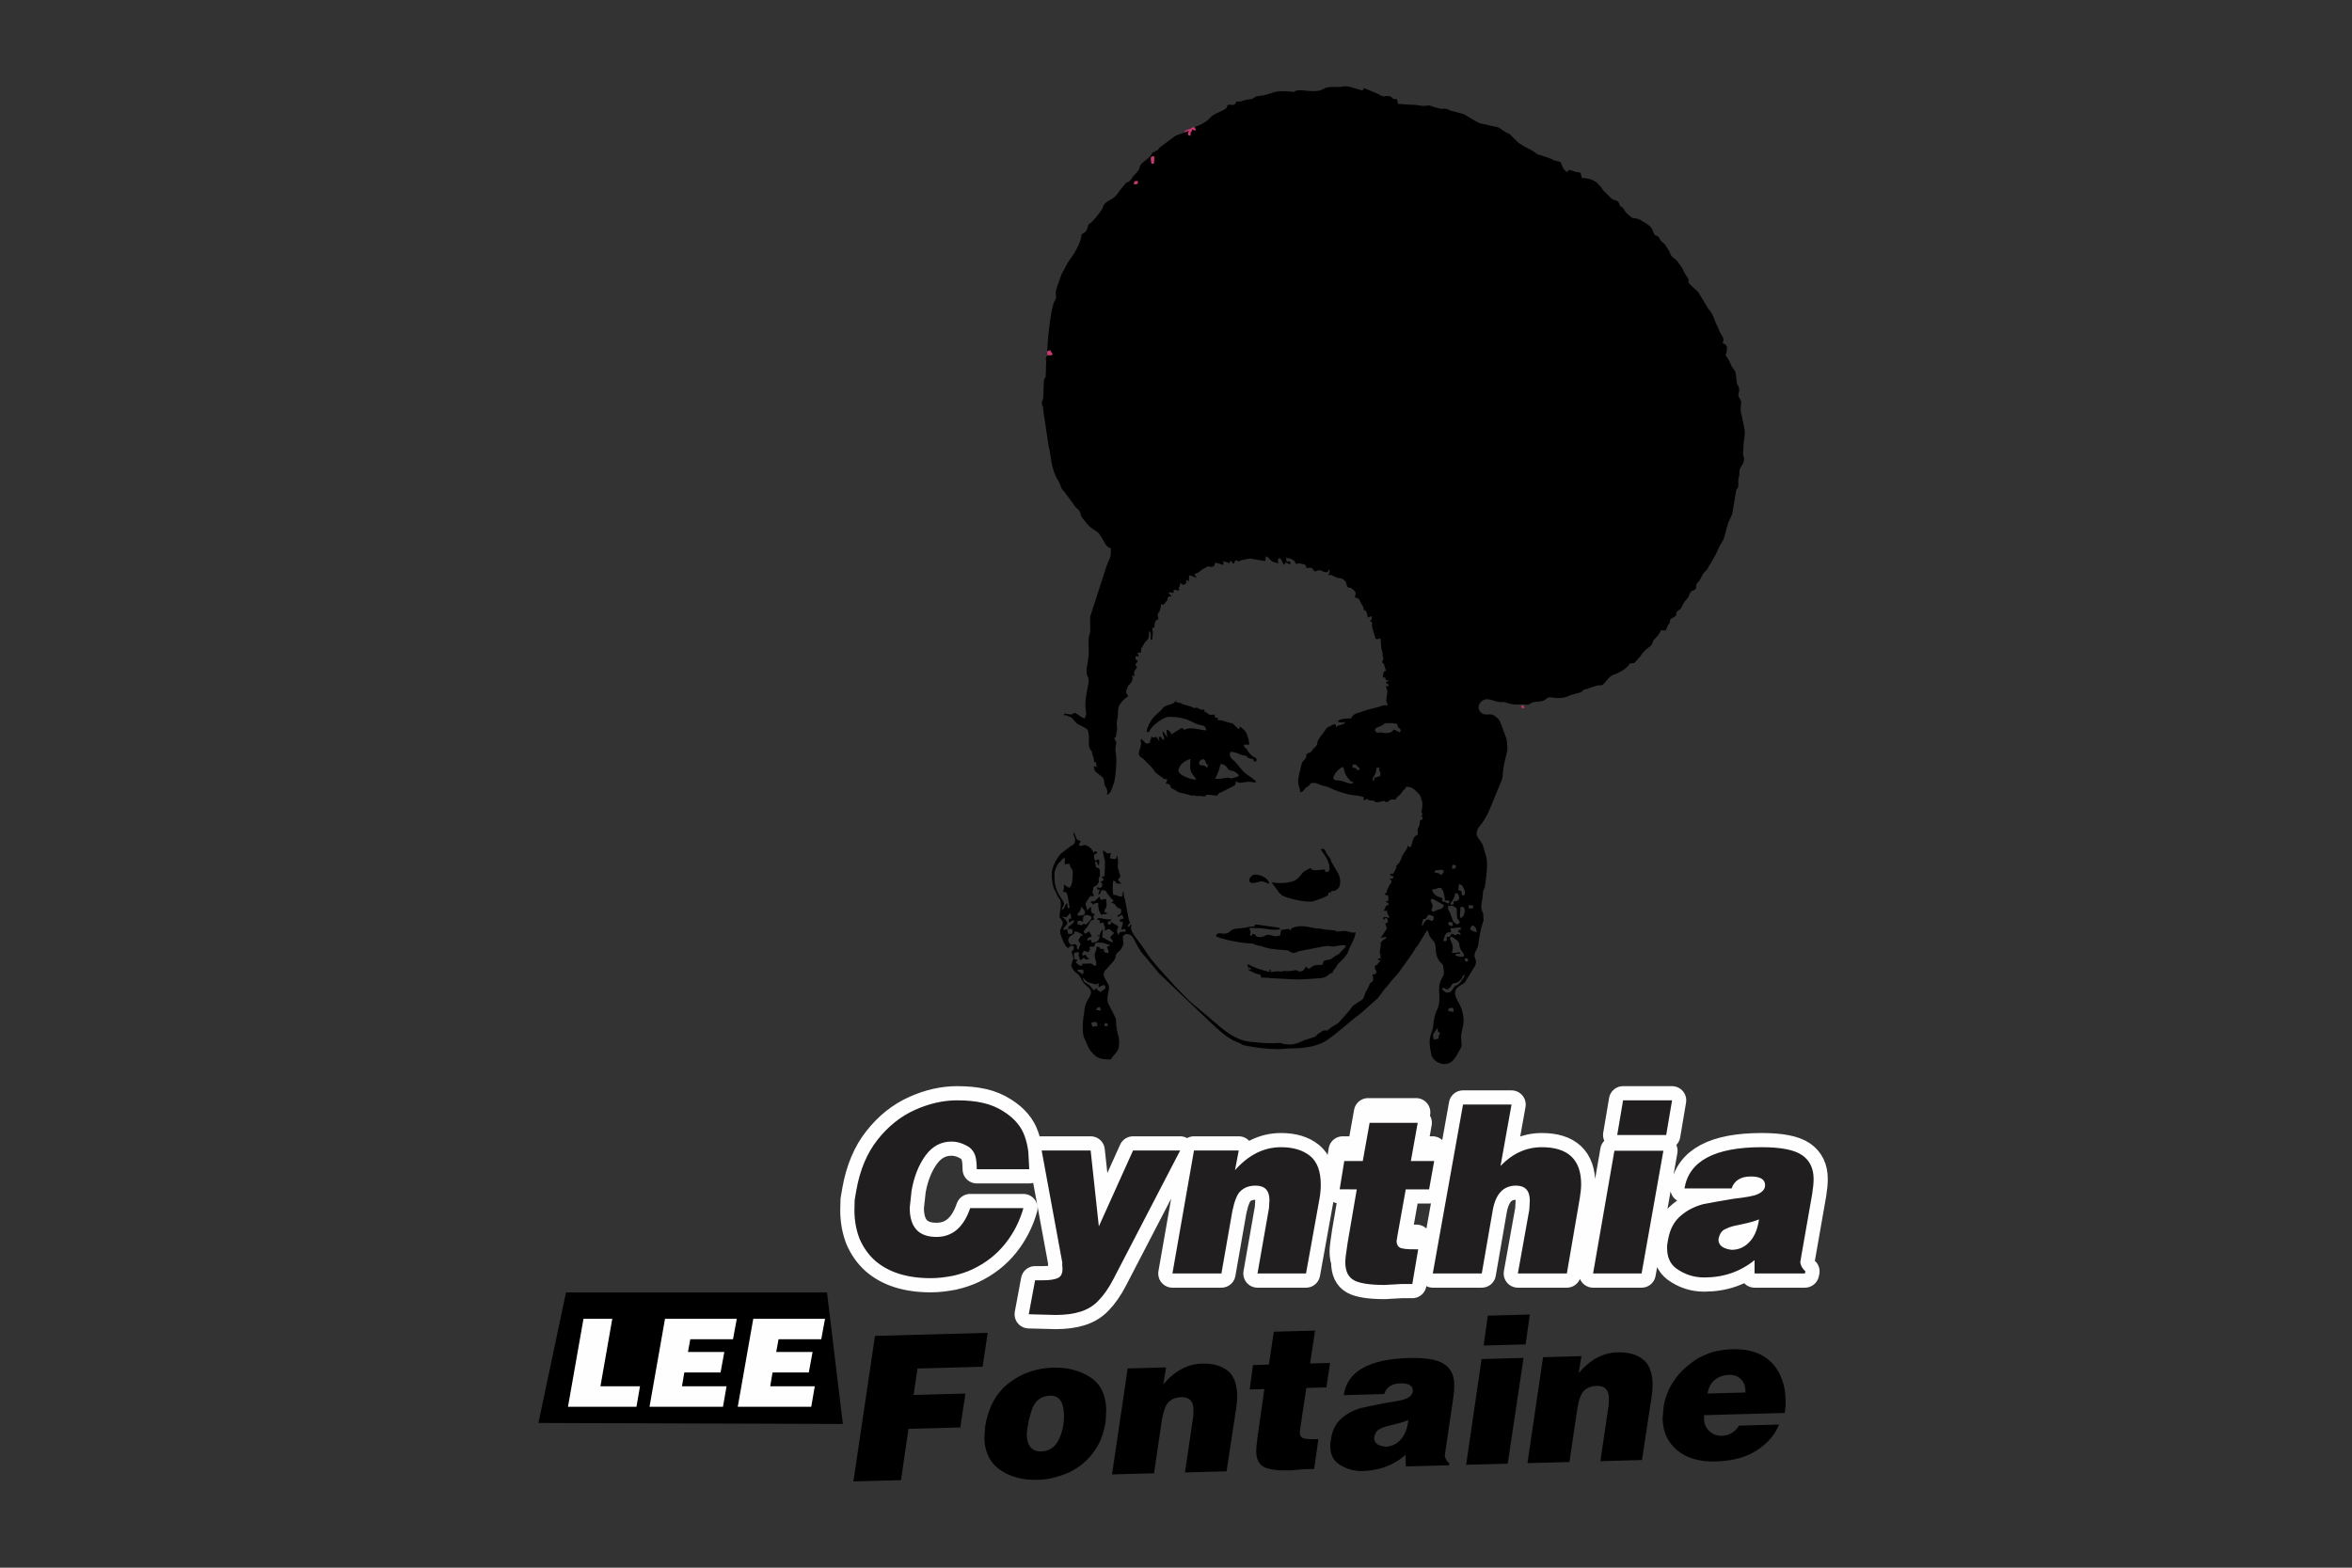 <?xml version="1.0" encoding="UTF-8"?>
<!DOCTYPE svg PUBLIC "-//W3C//DTD SVG 1.1//EN" "http://www.w3.org/Graphics/SVG/1.1/DTD/svg11.dtd">
<!-- Creator: CorelDRAW 2017 -->
<svg xmlns="http://www.w3.org/2000/svg" xml:space="preserve" width="50.8mm" height="33.867mm" version="1.1" style="shape-rendering:geometricPrecision; text-rendering:geometricPrecision; image-rendering:optimizeQuality; fill-rule:evenodd; clip-rule:evenodd"
viewBox="0 0 5079.98 3386.66"
 xmlns:xlink="http://www.w3.org/1999/xlink">
 <rect x="0" y="0" width="5079.98" height="3386.66" fill="#333333" stroke="none"/>
 <defs>
  <style type="text/css">
   <![CDATA[
    .str0 {stroke:#FEFEFE;stroke-width:61.28;stroke-linecap:round;stroke-linejoin:round;stroke-miterlimit:22.926}
    .fil0 {fill:none}
    .fil4 {fill:none;fill-rule:nonzero}
    .fil1 {fill:black}
    .fil2 {fill:#CE3673}
    .fil3 {fill:#FEFEFE;fill-rule:nonzero}
    .fil5 {fill:#201E1E;fill-rule:nonzero}
    .fil6 {fill:black;fill-rule:nonzero}
   ]]>
  </style>
 </defs>
 <g id="Capa_x0020_1">
  <rect class="fil0" x="-0" width="5079.99" height="3386.66"/>
  <path class="fil1" d="M3095.49 2241.42c-0.04,-0.28 -0.06,-0.78 -0.09,-1.06 -0.02,-0.29 -0.04,-0.8 -0.05,-1.09 -0.17,-4.77 -0.42,-3.71 1.19,-7.1l8.67 -12.08c0,13.91 -0.68,4.05 5.16,12.02 -2.41,4.55 -3.28,4.99 -3.5,11.76l-10.24 1.98 -1.14 -4.43zm-706.41 -31.64c5.27,3.87 2.77,-1.1 3.43,6.87l-6.87 0c0,-7.46 -0.96,-3.65 3.44,-6.87zm-29.2 8.59c-1.45,-3.03 -1.98,-5.56 -3.43,-8.59 14.23,-5.52 13.61,1.32 13.74,6.87 -5.24,0.12 -6.27,0.78 -10.31,1.72zm774.53 -41.22c5.71,0 5.03,3.09 5.15,8.59 -7.55,-0.17 -5.35,-1.16 -12.02,-1.72 0.95,-3.96 1.8,-6.87 6.87,-6.87zm-757.36 6.87c-4.55,-2.19 -1.83,-1.56 -8.58,-1.71l0.07 -4.95 6.8 -1.92c2.18,4.55 1.56,1.83 1.71,8.58zm-3.35 -43.01c-6.16,-3.92 -4.23,-3.05 -5.23,-6.79 -6.01,4.4 -1.64,7.49 -7.79,2.94 -3.23,-2.38 -2.9,-4.77 -7.33,-8.43 -7.27,-5.98 -13.81,-4.79 -14.08,-16.84 0.28,0.3 0.69,0.69 0.86,0.87 0.17,0.17 0.65,0.63 0.86,0.85 0.29,0.31 1.31,1.42 1.65,1.79l1.61 1.82c5.99,6.23 9.32,5.52 16.58,7.66 0.45,0.13 4.73,1.54 4.79,1.55 5.22,0.51 0.74,-0.58 8,-2.52 -1.22,5.24 -2.05,4.16 0,8.59 4.04,-2.14 12.33,-7.76 13.5,-1.48 1.27,6.84 1.03,2.65 -2.97,6.72l-7.1 5.07c-0.34,-0.24 -0.88,-0.47 -1.12,-0.6l-2.23 -1.2zm752.12 -3.36c0.31,-0.27 0.78,-0.58 0.99,-0.73l1.99 -1.44c1.47,-1.1 1.96,-1.21 2.92,-2.23 1.78,-1.86 2.19,-3.72 3.31,-5.28 5.15,-7.16 4.11,-2.03 11.75,-5.42 2.5,-1.11 7.92,-5.46 9.53,-7.65 4.75,-6.45 -0.59,-4.59 7.29,-9.88 -0.88,3.81 -0.96,3.93 -2.76,7.55l-5.64 8.09c-11.7,13.98 -8.62,1.77 -18.41,17.66 -3.76,6.1 -4.82,4.37 -12.68,6.2 -4.21,-2.81 -7.44,-4.3 -10.31,-8.58 8.6,-4.27 2.81,-0.75 12.02,1.71zm-786.55 -32.63l-7.37 -4.65c-4.55,-3.34 -2.98,0.61 -4.65,-5.65l12.02 0c1.57,7.42 0.7,1.98 0,10.3zm831.2 -34.34l0 6.87c-6.32,-0.53 -6.34,-0.55 -6.87,-6.87l6.87 0zm-807.15 -25.76c2.3,-4.82 0.75,-8.59 6.87,-8.59 19.72,0 8.4,0.71 27.47,5.15 -3.52,4.82 -0.71,1.24 -3.43,2.59 -0.18,0.09 -0.71,0.26 -0.88,0.33l-2.56 0.52c1.68,7.18 3.24,4.72 3.44,13.74 -8.21,-0.19 -9.65,-0.74 -10.31,-8.59 -17.32,0 -1.02,-3.95 -15.45,-5.15 -0.21,9.15 -5.05,14.76 -4.22,20.13 1.12,7.24 4.27,13.94 3.51,17.66 -1.4,6.91 -4.1,2.92 -7.26,1.34 -4.31,-2.17 1.03,-3.69 -17.95,-2.12 -7.28,0.6 -4.24,-4.43 -4.99,4.2 -6.02,-0.13 -7.2,-0.61 -10.35,-3.77 -5.13,-5.12 -5.27,-4.49 0.04,-6.53 -3.86,-5.28 1.11,-2.77 -6.87,-3.44 0,-11.74 -5.04,-15.11 10.31,-15.45 -0.68,8.1 -2.1,3.19 0.08,10.88l0.56 1.85c0.09,0.21 0.27,0.7 0.36,0.9 1.3,2.81 -1.57,-0.25 2.43,3.54 7.09,-2.86 0.87,-2.73 6.87,-5.15 3.82,5.21 2.97,3.43 12.02,3.43 -3.87,-3.36 -6.01,-5.43 -8.58,-10.3 -4.87,1.76 -2.76,4.45 -5.74,1.49 -2.52,-2.5 -1.04,-4.09 0.54,-6.52 3.97,-6.1 4.08,-0.79 12.06,-0.12 2.74,-10.26 4.49,-0.12 1.72,-12.02l10.31 0zm772.81 13.74c0.44,-5.38 1.71,-6.11 1.71,-12.03 0,-4.5 -2.25,-9.74 -3.96,-13.51l-1.97 -4.52c-0.73,-8.82 6.78,-3.6 10.79,-0.56 0.05,0.04 4.75,3.82 4.76,3.83 8.54,8.31 0.38,11.1 11.26,24.99 11.57,14.79 -9.7,9.84 -15.72,6.95 3.63,-4.97 1.4,-3.44 10.3,-3.44l0 -3.43c-6.78,0.56 -8.05,1.72 -17.17,1.72zm-815.75 -18.89c-5.45,0 -5.84,3.84 -10.26,-1.75 -6.38,-8.06 -1.08,-14 4.44,-17.8 7.28,-5.01 4.99,-0.31 5.82,-7.93 6.73,0.15 6.07,0.41 10.82,2.92 0.09,0.05 5.52,2.18 8.07,5.66 -7.31,0.8 -2.16,-1.84 -10.3,10.31 2.02,3.83 2.86,5.17 5.15,8.59 -4.24,6.33 -2.24,5.94 -5.15,12.02 -7.47,-5.47 1.07,-5.62 -4.93,-10.54 -2.21,-1.81 2.73,-1.48 -3.66,-1.48zm859.48 -40.42c0.11,-0.54 0.62,-0.52 0.92,-0.8 7.22,4.84 8.42,8.2 8.58,15.45 -2.97,-0.69 -13.73,-3.93 -13.73,-6.87 0,-5.18 4.03,-6.86 4.23,-7.78zm-47.17 6.07c8.57,0 11.9,-1.72 22.33,-1.72l0 5.15 -5.15 0 0 5.15c5.17,1.39 3.76,-0.02 5.15,5.16 -16.63,-3.88 -3.04,2.12 -13,0.73 -4.98,-0.7 0.54,-2.45 -5.89,-2.45 -6.28,0 2.4,6.55 -12.02,6.87 1.21,5.24 2.05,4.15 0,8.59l-6.87 0c0.81,-3.52 3,-11.4 4.76,-14.13 3.07,-4.77 5.12,-4.77 12.41,-4.77 -0.91,-3.91 -1.33,-3.94 -1.72,-8.58zm5.15 -5.15c-7.98,-0.18 -8.52,-0.21 -10.3,-6.87 0.41,-0.5 3.15,-1.72 5.15,-1.72 5.71,0 5.03,3.08 5.15,8.59zm-66.97 0c0.32,-3.93 0.64,-5.5 1.4,-8.9 3.26,-14.62 3.45,3.37 12.33,-15.15 5.27,0.44 8.26,1.63 12.03,3.44 0,8.32 -0.1,5.32 -3.44,10.3 -4.83,-1.29 -9.49,-8.52 -16.51,2.38 -3.75,5.81 -0.41,3.97 -5.81,7.93zm-731.6 -8.59c0,-7.5 -1.69,-10.94 3.31,-14.02 2.69,-1.65 10,-1.02 12.98,1.36 5.3,4.23 0.68,6.59 -6,14.36 -6.98,8.13 -2.62,1.46 -9.58,2.77 -6.27,1.18 3.39,4.54 -12.73,0.68l0 -6.87c7.27,-1.69 5.67,-1.64 12.02,1.72zm-24.04 25.76l-8.33 -0.06 -1.97 -10.25c-3.92,0.92 -3.95,1.34 -8.59,1.72 0.89,-10.66 16.65,-10.01 4.1,-22.99 -4.05,-4.18 -4.3,-2.45 -5.82,-6.2 4.87,1.13 2.94,1.71 6.87,1.71 4.88,0 5.67,-6.71 10.31,-8.58 1.17,5.05 1.71,5.24 1.71,12.02l-5.15 0c0.15,6.75 -0.47,4.03 1.72,8.59 5.62,-3.77 2.39,-4.5 10.3,-5.16 -1.46,5.49 -4.24,7.27 -8.44,10.58 -8.75,6.9 -2.06,0.49 -5.3,8.31 4.39,-0.36 4.82,-1.03 6.51,-0.52 6.49,1.97 2.76,7.99 2.08,10.83zm12.02 -39.5c0.69,-8.25 0.89,-3.85 4.68,-9.06 3.49,-4.79 1.41,-4.62 3.91,-9.83l5.72 6.47c4.06,7.23 1.71,6.13 1.15,7.27 -1.71,4.23 3.31,2.34 -5.65,4.66 -3.14,0.81 -6.49,0.49 -9.81,0.49zm820.9 18.89c-4.48,-1.19 -7.57,-3.55 -9.86,-7.33l-6.37 -17.65c-4.11,-9.62 -4.38,-2.13 -4.38,-14.52 12.11,-1.27 9.11,-1.39 18.89,5.15 0,33.7 3.7,18.74 6.66,30.67l-4.94 3.68zm6.87 -13.74c-2.32,-4.67 -1.72,2.1 -1.72,-6.87 0,-6.64 0.77,-5.41 0.84,-11.49 0.05,-3.66 -1.17,-5.68 4.31,-5.68 8.77,0 5.61,21.63 -3.43,24.04zm17.17 -27.48l5.15 0c4.91,0 3.14,0.55 5.15,3.44 -1.97,2.69 -0.31,3.43 -5.15,3.43l-5.15 0 0 -6.87zm-78.49 -2.25c-1.34,-4.27 -8.04,-11.48 1.21,-11.48l24.04 13.73c-5.23,9.89 -3.82,6.17 -16.73,10.95 -6.15,2.27 -5.47,5.09 -9.1,1.37 -3.99,-4.09 3.3,-5.95 0.58,-14.57zm38.99 0.54c0.99,-9.06 -0.32,-1.59 2.67,-5.92 3.03,-4.38 7.04,-11.02 7.64,-18.13 6.41,0.54 2.84,-1.54 6.33,2.26 0.13,0.13 9.45,14.92 -9.77,14.92l0 6.87 -6.87 0zm-12.02 -8.59c7.13,0 6.11,-0.64 10.3,1.72 -3.91,10.8 -3.6,0.3 -17.17,0 1.74,-3.62 1.26,-1.55 1.72,-6.87 -8.82,-2.06 -21.35,-7.18 -22.33,-18.89 11.79,0 9.17,-3.44 17.18,-3.44 5.27,0 10.3,15.51 10.3,27.48zm30.91 -36.06c4.08,2.15 7.22,2.48 10.66,11.71 5.19,13.94 -2.2,13.21 -3.79,14.05 -4.65,-9.7 3.31,-9.25 -8.58,-12.02 0,-8.21 1.16,-7.13 1.71,-13.74zm-874.13 -22.33c0,-6.16 4.76,-15.93 8.17,-21.03l9.92 -10.68c2.11,-1.53 2.32,-1.63 4.23,-2.64l0 15.46c4.78,-2.29 3.33,-1.72 10.31,-1.72 0.69,8.3 6.87,10.74 6.87,17.17 0,11.48 0.01,27.83 -6.87,34.35 -5,-1.33 -6.69,-4.05 -12.02,-6.87 0,8.63 -0.2,8.91 -1.72,15.46 7.18,3.38 -7.58,-1.56 2.89,0.29l2.01 0.36c3.51,1.25 3.93,5.6 5.26,11.4l3.72 21.48c0,-0.18 -0.03,0.57 -0.14,0.82 -5.26,5.25 -4.01,-5.4 -5.15,-10.31 -5.13,5.9 -3.56,5.39 -5.19,8.56 -2.57,4.99 -1.77,3.51 -6.83,6.9 2.74,-11.79 10.67,-8.66 0.02,-24.07 -15,-21.69 -15.48,-33.58 -15.48,-54.93zm820.89 -1.72c2.01,-7.52 0.99,-4.39 9.93,-5.7 7.33,-1.08 4.54,-1.85 10.68,2.27 -2.02,3.83 -2.86,5.17 -5.15,8.58 -5.69,-2.05 -4.8,-4.91 -15.46,-5.15zm37.79 -8.58c0,-6.36 -0.27,-4.46 1.78,-8.8l6.8 1.93c-0.62,7.41 -0.97,6.7 -8.58,6.87zm-212.96 -187.2c-3.33,4.55 -1.13,4.22 -9.19,2.66 -9.02,-1.74 -11.48,-4.94 -21.87,-5.95 -4.69,-0.46 -7.63,-0.13 -10.4,-1.76 -7.45,-4.38 8.95,-25.2 19.14,-27.58 5.56,11.6 0.4,12.39 13.66,27.56 3.52,4.04 2.08,3.54 8.66,5.07zm41.22 -3.43c1.02,-12.27 8.2,-10.17 8.59,-27.48l6.87 0c-2.37,10.15 -0.84,3.91 0.55,7.92 1.58,4.55 1.16,3.82 1.16,9.26 -14.57,7.71 -12.85,-0.3 -13.73,10.3l-3.44 0zm-27.48 -24.04c-12.83,6.15 0.59,-3.08 -15.45,-3.44l0 -6.87c10.67,0 5.53,-1.03 10.12,3.62 4.99,5.04 3.36,1.24 5.33,6.69zm32.63 -84.15c1.42,-5.32 0.7,-4.64 8.02,-7.45 3.34,-1.28 0.18,0.16 3.74,-1.41 0.14,-0.06 2.54,-1.23 3.42,-1.72 6.87,-3.84 4.21,-4.88 8.87,-4.88 14.06,0 12.31,-1.02 24.04,1.72 2.88,6.24 -1.24,3.29 2.7,7.89 1.37,1.61 5,1.41 4.84,6.29 -0.25,7.81 -8.63,-0.62 -14.41,-2.16 -3.48,2.55 -4.3,8.93 -22.55,7.24l-2.01 -0.38c-0.25,-0.04 -0.71,-0.21 -0.96,-0.26 -10.41,-1.8 -9.47,4.42 -15.7,-4.88zm-520.36 -1179.83c0,-7 1.83,-6.72 8.59,-6.87 -0.62,7.42 -0.97,6.7 -8.59,6.87zm41.22 -60.11c5.12,0 1.72,4.14 1.72,15.46l-5.15 0c-0.87,-10.42 -3.58,-15.46 3.43,-15.46zm89.3 -63.54c1.6,4.41 0.91,1.86 1.72,3.44 0.81,1.58 0.12,-0.97 1.72,3.43 -6.75,-0.15 -4.03,0.47 -8.59,-1.71 -1.27,11.62 -3.43,-2.06 -3.43,13.73 -8.27,-2.2 -5.15,-2.94 -3.44,-10.3 -8.78,0.73 -2.32,1.3 -10.3,3.43 -6.47,3.43 -13.41,4.01 -19.76,7.73l-32.4 24.27c-0.23,0.27 -0.55,0.67 -0.78,0.93l-1.48 1.96c-2.03,2.37 -0.78,1.54 -3.44,3.42 -2.91,2.06 -6.68,2.83 -9.1,4.65 -8.78,6.63 5.1,0.5 -20.62,20.59 -13.28,10.37 -3.4,11.95 -16.51,24.71 -10.06,9.8 -7.54,10.72 -12.22,15.25 -4.37,4.23 -5.07,2.56 -8.61,5.14 -3.06,2.23 -0.22,-0.71 -3.21,3.66l-8.63 10.26c-0.24,0.26 -0.59,0.62 -0.83,0.89l-2.89 3.97c-4.52,7.07 -9.55,13.32 -17.3,17.05 -19.09,9.2 -15.86,16.15 -19.61,21.61 -5.96,8.65 -16.76,22.99 -25.12,29.84 -6.09,4.99 -3.1,0.05 -5.49,8.24 -2.85,9.8 -5.06,11.17 -13.54,15.66 0,13.77 -10.98,33.58 -17.7,44.12 -5.64,8.86 -12.12,15.76 -16.19,25.03 -6.18,14.07 -6.74,8.48 -13.15,28.06 -4.1,12.5 -9.27,23.81 -8.44,30.28 1.46,11.34 1.08,10.2 -2.77,16.9 -8.09,14.07 -15.6,88 -15.6,108.06l6.87 -1.72c1.68,6.3 5.1,5.91 4.26,8.28 -1.15,3.26 -6.89,2.03 -11.13,2.03 -5.11,7.35 -2.72,10.81 -2.47,12.71l-1.02 34.12c-1,2.54 -3.7,3.36 -4.03,9.95 -0.42,8.28 -0.45,21.3 -1.04,32.54 -0.51,9.8 -3.75,8.56 -3.2,15.21 0.66,7.84 2.68,0.32 3.22,15.63l11.83 79.19c4.72,11.84 3.37,45.62 20.53,72.21 7.11,11.01 2.55,13.66 13.52,24.26l19.02 25.63c6.91,11.61 9.78,9.72 13.41,15.79 7.07,11.85 -5.55,0.32 12.91,23.16 8.7,10.77 9.19,10.55 19.91,17.87 7.49,5.11 7.85,3.88 16.94,19.12 3.2,5.37 6.38,14.63 14.04,18.59 2.21,1.14 -0.13,0.41 3.82,1.33 0,25.23 -1.31,14.47 -11.15,43.81l-33.57 103.81c-0.45,8.71 0.22,18.77 0.16,27.64 -0.09,13.56 -3.53,10.35 -3.66,23.91 -0.18,19.85 2.14,25.13 -2.31,49.12 -6.87,37.09 6.26,21.38 1.54,46.15 -2.96,15.55 -6.99,33.11 -6.01,49.01 0.78,12.59 3.9,12.45 -1.67,24.07 -7.29,-1.95 -13.94,-8.5 -20.61,-12.03 -8.25,2.21 -1.54,3.1 -10.24,3.33 -5.67,0.15 -5.73,-1.61 -13.8,-1.61l0 3.44c8.93,0.19 3.87,0.14 9.67,2.34 4.97,1.89 3.11,0.4 7.18,3.13l5.57 6.45c6.12,8.58 10.22,7.7 18.26,12.65 5.28,3.26 9.65,3.98 11.65,10.68 3.49,11.68 -0.45,28.67 3.22,36.27 1.55,3.2 4.41,6.4 4.49,6.6 1.73,4.18 -0.43,-2.68 0.56,3.03 1.03,5.85 4.48,12.24 4.66,20.17l3.43 0c0.94,4.04 1.6,5.07 1.65,10.51l-6.8 -1.92 3.31 10.42c0.19,0.33 0.45,0.76 0.66,1.06l16.25 12.94c2.57,2.98 2.88,9.15 3.67,13.59 1.84,10.17 3.71,4.75 5.81,14.45 1.41,6.5 0.17,1.26 -0.51,9.36 5.09,-1.36 7.95,-6.11 9.86,-10.75l5.54 -15.07c3.64,-14.62 6.65,-49.41 3.8,-64.11l-0.58 -2.73c-1.94,-20.7 6.86,-14.3 -3.16,-29.27 6.93,-4.64 3.62,-6.19 5.32,-13.8 0.11,-0.49 0.63,-1.92 0.75,-2.46 1.81,-8.32 -1.82,-12.65 0.39,-21.89 5.5,-22.98 -4.48,-27.46 16.51,-47.07 0.26,-0.24 0.61,-0.61 0.87,-0.85l7.07 -4.95c-2.43,-3.64 -5.48,-5.77 -4.67,-11.49l2.28 -6.26c2.39,-5.56 -0.24,-1.41 3.01,-5.67l3.34 -3.54c5.29,-6.43 6.61,-12.06 2.98,-17.9l6.8 1.93c-4.71,-9.82 2.24,-14.92 5.15,-18.9 -2.73,-4.08 -2.08,-1.78 -3.72,-7.13l5.44 -6.6c-4.34,-4.58 0.52,-1.32 -5.15,-3.44l0 -6.87c19.08,-0.42 -8.13,-8.14 12.02,-8.58 0,-12.43 -0.44,-6.5 3.44,-13.74 10.85,-20.24 13.73,-7.59 13.73,-32.63 5.53,4.04 3.44,9.48 3.44,18.89l3.43 0c0,-3.52 -0.12,-4.76 0.55,-8.2 1.87,-9.6 0.35,-6.81 -0.55,-17.56 9.48,-1.04 3.31,1.28 4.74,-4.12l0.27 -3.4c0.4,-2.22 -0.2,0.16 0.54,-2.38 1.58,-5.44 2.79,-7.55 8.19,-8.99 -1.08,-4.65 -2.06,-3.76 -1.65,-8.63 0.91,-10.89 -0.18,-0.57 3.29,-6.86l2.41 -7.94c0.44,-2.68 1,-4.73 1.1,-9.2 0.41,0.14 0.9,0.57 1.12,0.67l2.91 1.22c2.67,0.03 0.32,0.61 2.66,-1.93 13.08,-14.15 3.97,-6.53 8.5,-14.02 2.41,-3.99 2.69,-2.34 7.14,-1.4 -3.2,-11.97 -3.83,1.77 -5.15,-10.3 4.04,0.94 5.07,1.6 10.3,1.71l0 -6.87c6.67,0.56 4.48,1.55 12.02,1.72 -2.94,-12.65 1.42,-1.78 1.72,-15.45 7.6,2.02 4.04,5.58 10.39,1.85 7.12,-4.18 0.6,-2.08 3.35,-8.72 2.33,-0.83 1.67,0.88 5.15,3.43 0,-9.33 1.47,-6.79 0,-13.74 6.76,0.56 10.12,3.51 17.18,5.15 -1.73,-4.75 -3.41,-2.03 -5.16,-8.58 7.96,-0.67 10.92,-4.69 15.62,-8.43 2,-1.59 -0.87,0.16 3.23,-1.93 17.17,-8.75 6.56,-4.83 17.51,-4.52 5.03,0.14 7.71,-2.13 8.29,-9.17 3.35,0.28 14.69,3.96 17.18,5.16 2.05,-4.44 1.22,-3.35 0,-8.59 6.73,3.11 3.62,-0.2 13.74,5.15 1.3,-4.87 -0.36,-2.51 3.43,-5.15 3.66,2.68 2.23,0.13 3.44,5.15l3.43 0c1.36,-5.08 0.7,-2.78 3.43,-6.87 7.37,1.97 2.11,3.08 7.66,2 5.46,-1.08 -0.44,-1.13 6.64,-2.56l14.98 -2.89c4.65,-0.46 8.11,0.55 10.69,1.33l23.58 3.84c1.52,-3.69 0.22,-3.87 1.72,-10.3 5.86,1.56 8.31,8.47 15.37,12.09l12.1 3.36c-1.7,-4.69 -3.31,-4.64 -0.85,-8.99l2.57 -3.03c5.29,3.88 3.66,5.1 7,10.58 2.42,3.96 4.28,8.37 5.02,-0.28 9.79,0.82 2.23,2.62 12.02,3.44 -0.86,-7.92 -1.88,-6.57 -8.32,-5.21l-1.98 -10.25c5.86,6.18 0.75,1.53 5.89,2.42 4.19,0.73 3.25,0.56 6.48,2.25l2.26 1.23c4.91,2.6 4.99,3.93 7.69,9.56 0.39,-0.14 0.87,-0.5 1.07,-0.59 4.74,-2.06 2.53,-1.32 7.61,-0.7 0.28,0.03 0.81,0.07 1.1,0.11 14.25,1.78 10.78,5.47 12.55,9.77 11.98,-2.8 12.84,0.39 17.17,6.87 9.31,-0.78 5.84,-4.07 13.68,-1.8 8.7,2.52 2.01,3.51 15.52,3.51 0.93,-10.67 5.16,-2.99 2.66,2.35 -1.74,3.75 -1.12,1.61 -2.66,4.52 4.09,-0.95 3.75,-1.61 7.55,-0.58l9.32 4.44c1.11,0.49 0.51,0.61 3.46,1.39 6.17,1.63 9.17,-0.08 15.22,5.55 5.79,5.4 3.77,11.54 7.38,14.96 5.96,2.46 5.05,-1.24 12.65,6.28 7.39,7.3 3.04,5.67 2.81,16.05 6.57,0.54 8.82,2.69 10.98,7.91 4,9.69 7.91,10.15 7.91,19.56 0.2,0.08 0.55,-0.16 0.61,-0.17l1.24 -0.21c4.38,0.52 6.37,11.49 6.74,15.84 4.51,-1.05 5.04,-1.56 8.58,-3.43 0,4.47 0.46,5.26 -0.89,8.54 -2.57,6.25 0.75,-6.44 -2.54,3.48 7.52,2.72 3.67,1.73 3.93,7.31 0.44,9.26 5.91,21.12 8.09,30.47 7.11,0.59 5.38,0.06 10.3,-1.72l2 20.39c0.35,6.63 1.05,3.23 2.49,10.88 1.24,6.63 -0.69,1.82 0.34,7.52 0.85,4.7 4.31,1.96 -1.39,12.73 6.09,8.32 2.25,-1.49 5.19,8.55l3.4 10.34c-4.71,1.71 -5.91,2.17 -6.87,13.74 4.4,1.82 4.28,0.05 5.95,2.88 1.96,3.32 -4.39,3.72 7.79,3.99 -0.35,0.24 -0.89,0.47 -1.11,0.61 -0.23,0.14 -0.82,0.46 -1.09,0.63l-2.04 1.4c-2.13,1.6 -1.3,0.69 -2.63,2.52 4.34,4.57 -0.53,1.31 5.15,3.43 -0.67,7.59 2.26,5.01 -5.15,3.44 0.72,8.74 4.77,7.35 2.18,17.29l-1.61 14.92c0.6,4.89 2.27,3.58 2.86,10.72 -7.06,-3.39 -14.41,1.35 -20.92,3.12l-22.03 5.45c-4.13,1.38 -6.2,1.96 -10.27,3.47 -13.35,4.96 -19.43,3.43 -25.78,15.44 -9.26,0 -24.06,-0.14 -29.19,6.86 6.92,1.62 10.03,3.43 17.17,0 -1.39,3.84 -3.27,4.89 -8.81,6.72 -19.61,6.46 -0.38,-2.94 -11.8,5.31 -0.66,-7.98 1.84,-3.01 -3.43,-6.87l-9.13 4.79c-9.03,2.89 -10.03,8.67 -15.41,15.32 -19.48,24.05 -6.91,19.48 -16.74,29.63l-4.36 4.22c-2.79,3.18 -1.43,2.12 -2.93,3.95 -2.59,3.15 -0.88,2.04 -4.66,3.92 -0.32,0.16 -3.78,1.05 -5.16,1.71 -3.26,3.25 -1.57,7.94 -4.11,11.34 -0.31,0.41 -1.34,1.4 -1.67,1.77l-4.74 5.58c-2.24,4.26 -0.2,0 -1.83,5.14 -0.17,0.53 -0.64,2.13 -0.79,2.64l-2.63 10.99c-9.01,33.5 -0.07,29.47 0.31,46.69 9.58,-2.23 8.69,-9.04 16.28,-12.53l4.78 -3.91c1.13,-3.46 2.63,-3.38 5.83,-3.72 0.39,-0.04 0.91,-0.09 1.32,-0.11 2.31,-0.11 1.4,-0.34 4.07,0.08 7.72,1.19 11.25,5.06 19.34,6.35 10.4,1.65 13.17,4.98 22.43,8.48 11.52,4.35 26.93,9.54 39.27,11.31 17.96,2.58 2.36,-1.44 24.07,4.35l0 6.87c6.05,-1.61 3.27,-2.57 6.93,-2.36 5.77,0.33 1.34,0.92 4.61,2.12 2.29,0.84 0.8,0.43 3.19,0.65 0.29,0.02 1.98,-0.29 4.01,-0.03 8.24,1.07 3.12,4.64 12.65,3.71l10.81 -2.63c5.97,-0.78 2.61,3.72 9.32,1.98 8.36,-5.6 2.83,-5.15 17.17,-5.15 5.13,-9.7 6.92,-5.78 12.19,-13.57l5.07 -6.96c3.9,-3.83 3.08,0.48 5.07,-6.95 11.31,0 14.1,3.14 18.3,5.74l11.19 11.14c2.04,2.71 2.5,6.17 3.86,9.99l1.29 3.25c1.85,6.08 0.85,14.12 0,18.43 -2.74,13.96 0.43,-0.17 0.59,10.07 0.13,8.65 -6.66,4.15 0.83,6.64l0 5.15c-7.64,2.04 -5.21,1.44 -5.74,6.01 -1.93,16.6 -6.2,6.92 -4.56,26.62 -2.77,1.85 -5.43,2.93 -7.76,6.06 -4.6,6.18 -3.4,12.12 -7.7,21.42 -5.08,-1.36 -2.78,-0.7 -6.87,-3.44 -0.11,4.93 0.15,2.24 -1.11,5.75 -1.87,5.2 -5.13,7.58 -8.05,12.57 -3.67,6.27 -4.92,13.56 -8.71,18.83 -1.33,1.84 -5.84,6.29 -5.87,6.36 -3.89,9.28 1.79,-8.81 -0.06,2.82l-1.37 3.83c-0.02,0.04 -4.81,8.97 -4.82,8.98 -5.76,6.7 2.33,-1.99 -7.79,2.69 3.87,5.27 -1.1,2.77 6.87,3.43l0 5.16c-3.91,0.91 -3.95,1.33 -8.58,1.71l5.15 3.44c-0.58,6.96 -1.95,4.65 -4.31,9.43l-4.56 9.18c-3.14,6.7 1.36,6.35 -4.87,8.86l0 3.44c7.5,0.62 6.98,1.99 6.69,8.4 -0.45,9.72 2.44,2.28 -4.97,5.34 2.67,3.65 0.13,2.23 5.15,3.43l0 5.15c-8.98,0.99 -2.98,1.09 -10.31,12.03 12.03,0.26 6.02,-0.07 8.3,5.94 2.17,5.69 3.05,1.45 3.73,9.51 -5.74,-1.33 -15.61,-5.24 -12.03,3.44 3.8,1.17 -1.12,-2.56 6.87,-3.44 3.03,6.32 3.99,10.04 -3.43,12.02 3.72,13.95 6.41,5.99 -2.38,19.94l-5.4 8.35c-2.3,2.63 -0.1,-0.68 -2.53,2.63 6.68,-0.56 4.48,-1.55 12.03,-1.72l0 3.43c-4.37,1.17 -5.47,2.15 -8.43,5.43 -5.13,5.67 -2.72,1.59 -2.86,7.6 -0.16,7.37 -2.45,11.38 -2.45,19.6l2.93 1.33c-3.03,2.72 -2,3.53 0.5,7.26 -3.62,1.74 -1.55,1.26 -6.87,1.72l0 3.43c7.46,0.65 6.4,-1.01 1.13,5.87 -3.81,4.98 -2.03,4.56 -8,6.15 0,13.38 2.6,5.37 3.44,15.46 -5.5,3.68 -1.21,2.82 -8.59,3.43 4.14,17.76 -0.54,14.39 -4.06,18.09l-1.24 1.43c-0.11,0.18 -0.29,0.65 -0.37,0.84l-7.07 14.98c-3.63,4.59 -4.03,9.84 -6.87,15.47 -3.35,6.66 -7.62,6.11 -12.33,9.99l-5.02 3.57c-8.66,4.87 -7.23,7.88 -14.1,15.09l-21.02 23.64c-6.06,6.09 -11.88,6.85 -18.43,12.5 -13.63,11.76 -6.94,0.84 -18.39,7.21l-9.32 6.27c-5.37,4.89 -1.17,3.6 -8.84,6.62l-20.21 6.49c-5.4,1.7 -14.73,8.79 -31.71,9.39l-4.09 -0.55c-0.22,-0.01 -0.73,-0.08 -0.95,-0.08 -13.38,-0.17 -8.38,-2.29 -15.3,-2.94 -0.06,-0.01 -24.47,1.47 -37.89,-0.02 -18.58,-2.06 -34.58,-1.29 -51.4,-8.79 -25.49,-11.35 -35.32,-22.22 -54.87,-37.86 -2.79,-2.24 -1.77,-1.37 -4.49,-4.1 -0.25,-0.25 -0.58,-0.64 -0.83,-0.89l-31.82 -26.57c-1.5,-1.32 -2.32,-1.93 -3.75,-3.11 -0.39,-0.32 -1.51,-1.23 -1.89,-1.55l-2.81 -2.34c-12.42,-10.45 -24.5,-24.46 -36.15,-35.98l-35.99 -39.57c-10.57,-12.47 -21.29,-24.66 -29.88,-38.82 -7.34,-12.13 -27.53,-34.76 -30.11,-45.48 -1.24,-5.17 0.4,-5.81 0.84,-11.12 -5.95,2.4 -0.59,4.28 -8.58,5.15 1.67,-6.28 1.81,-3.6 5.15,-8.58 -1.77,-6.61 -1.95,-1.97 -2.82,-8.27l-7.93 -41.09c-1.57,-6.48 -2.99,-8.07 -2.99,-17.62 -8.2,5.92 1.89,-0.79 -3.44,10.3 -13.7,0 -5.19,-3.43 -18.89,-3.43 -1.98,-8.52 -1.43,-24.76 0,-30.91 11.86,3.16 -2.87,6.87 17.49,6.57l-7.48 -8.56 5.45 -6.6 -4.62 -16.28c-2.67,-5.46 0.09,-8.85 -0.57,-17.92 -0.48,-6.63 -1.52,-4.8 -1.68,-12.17l-3.44 8.59c-18.94,-1.58 -10.55,-2.31 -10.3,-13.74 -5.09,1.18 -2.76,1.79 -6.86,1.18 -3.8,-0.56 -2.49,-1.31 -4.93,-3.32l-5.38 -3.01c0,12.49 4.8,18.06 4.46,27.23l-1.03 27.72c-3.62,1.74 -1.55,1.27 -6.87,1.72 2.89,2.74 3.17,3.11 5.15,6.87 -2.5,2.64 -1.73,2.87 -6.87,3.43 1.63,2.43 5.74,6.05 2.69,11.2 -2.94,4.94 -6.26,2.41 -9.55,0.83 0.17,8.01 -1.12,6.48 5.39,5.23l-3.68 11.94c4.73,-1.71 5.78,-5.61 6.87,-10.3 9.46,0 8.86,0.6 13.2,7.4 5.82,9.13 -4.57,-6.28 1.37,2.07l7.03 8.67c3.69,3.83 -3.31,-3.41 1.85,1.71 3.87,3.83 3.29,2.02 0.56,5.66 -7.05,9.38 2.16,-7.55 -1.68,1.96 7.97,1.86 5.16,2.15 9.87,7.3 5.45,5.96 4.1,3.26 10.74,6.44 0,17.78 -5.57,5.87 -8.55,17.25l10.26 -5.23c1.88,3.54 2.39,4.07 3.44,8.59 -4.64,0.39 -4.67,0.81 -8.59,1.72 1.65,6.19 0.16,4.59 6.87,5.15 -0.2,8.94 -2.76,9.11 -3.43,17.17 7.36,-1.71 8.09,-4.83 10.3,3.44 -2.55,0.05 -10.49,0.75 -10.88,0.87 -4.97,1.49 -1.54,2.51 -6.29,6 -1.38,-5.92 -3.03,-4.85 -2.29,-9.52 0.75,-4.65 2.07,0.44 2.29,-9.37 -5.94,-3.15 -9.96,-4.91 -15.46,-8.59 -0.79,7.26 2.64,4.94 -6.87,5.15 1.02,-12.27 2.6,-2.14 8.59,-10.3 -4.95,0 -8.19,-0.68 -10.39,-0.69 -9.78,-0.06 -17.09,-6.34 -22.24,0.69 7.41,0.61 6.7,0.97 6.87,8.58 4.56,-2.18 1.84,-1.56 8.58,-1.71 0.32,14.02 5.16,2.42 1.72,17.17 4.55,-2.41 4.99,-3.28 12.02,-3.44 2.11,5.81 4.67,3.24 8.59,8.59l-6.8 6.94c-0.26,0.23 -1.39,1.23 -1.79,1.65 1.03,1.94 1.17,2.19 2.77,4.4 3.65,5.03 5.68,8.62 -2.03,5.6l-17.91 -10 1.72 -15.46c-3.06,-1.08 1.64,-2.31 -2,0.4l-2.89 4.82c-0.18,0.41 -0.27,0.93 -0.45,1.34 -3.05,6.76 1.07,5.25 -8.4,5.46 1.64,1.05 0.51,0.73 3.55,1.61 0.52,0.15 2.36,0.11 3.32,0.11 -0.79,9.44 -7.13,13.52 -17.18,13.74 -3.33,-12.49 -3.39,-2.3 -10.3,-5.15 2.05,-7.7 4.98,-5.03 10.3,-8.59 -2.16,-4.08 -3.96,-5.85 -5.15,-10.3 -6.14,1.64 -8.93,7.46 -11.24,2.62 -2.88,-6 2.76,-3.81 11.47,-21.28 2.57,-5.16 3.54,-5.58 10.08,-7.1 -3.23,-6.72 -1.64,-7.02 1.71,-12.02 -9.37,-0.78 -8.58,-5.66 -8.58,-15.46 -5.69,2.3 -2.48,3.63 -8.59,6.87 -1.07,-12.86 -7.05,-9.35 0.92,-21.37 10.91,-16.46 4.55,-4.92 14.54,-9.54 -6.93,-10.34 -1.99,-6.82 -1.72,-18.89 5.44,-2.62 6.85,-2.22 9.97,-7.4l1.2 -1.99c1.82,-3.72 -0.62,-3.9 0.47,-8.69 0.98,-4.28 2.66,-3.96 2.65,-8.19 -0.01,-14.86 -1.12,-13.35 -9.14,-16.67 -0.17,-7.55 -1.16,-5.35 -1.72,-12.02 10.74,2.87 0.12,2.38 8.59,8.59 0,-8 1.7,-7.9 0,-12.03 -9.01,-3.72 -2.1,6.61 -8.74,0.09 -2.64,-2.6 -1.56,-7.02 -1.56,-12.11 2.16,-1.01 6.96,-1.11 5.64,-4.65 -1.86,-4.97 -4.26,-0.86 -7.36,1.22 -1.84,-6.89 -6.38,-11.66 -12.81,-14.77 -10.11,-4.89 -8.55,1.34 -18.1,-0.69 0.73,-8.78 1.3,-2.32 3.43,-10.3 -11.84,-0.27 -9.42,-11.95 -15.45,-18.89 0,11.8 3.44,9.16 3.43,17.22 -0.01,10.69 -8.95,12.66 -9.36,12.92l-21.44 16.34c-0.01,0.02 -3.09,3.69 -3.13,3.74 -5.92,7.72 -11.47,17.78 -14.71,28.22 -3.64,11.73 -0.73,32.16 1.84,40.49 3.05,9.89 1.95,2.04 6.67,13.93 4.4,11.06 5.9,8.6 8.08,14.29 3.79,9.9 -2.67,31.84 -1.49,35.7 1.57,5.14 7.3,7.71 7.04,14.59 -0.16,4.17 -5.14,10.34 -5.82,15.93 -0.77,6.39 4.6,17.29 7.48,24.42l4.23 7.79 5.15 5.15c6.4,-4.29 2.21,-4.93 12.03,-5.15 3.79,16.31 -7.94,4.09 -2.55,19.33l1.07 3.02c2.72,9.28 0.97,4.8 -0.11,8.5 -1.33,4.54 0.03,-0.94 -1.28,4.01l-1.78 6.87c-0.06,-0.23 -0.27,0.83 -0.51,1.2 5.46,10.33 3.39,9.76 12.55,16.65 6.21,4.67 8.81,11.67 12.82,18.09 3.77,6.02 7.01,7.31 11.81,12.25 0.24,0.26 0.6,0.62 0.85,0.88 11.86,12.59 -1.08,19.67 -6.94,36.46 -1.93,5.52 -2.13,12.23 -3.16,17.45 -2.26,11.49 -5.55,43.78 0.65,55.12 4.93,9 7.29,19.99 13.67,27.54 12.9,15.26 18.93,18.21 43.62,18.21 6,-11.35 15.77,-15.19 17.27,-29.12 1.98,-18.35 -2.61,-22.5 -4.86,-38.25 -3.59,-25.13 3.07,-11.97 -9.58,-36.78l-7.57 -14.76c-7.27,-13.11 2.68,-31.17 0.27,-39.58 -1.76,-6.15 -5.45,-10.51 -8.24,-16 -4.02,-7.91 -4.04,-14.67 2.95,-20.74 0.27,-0.24 0.67,-0.55 0.94,-0.78l12.05 -13.72c2.87,-3.62 3.24,-2.81 5.1,-6.91 4.49,-9.85 -1.14,-8.04 8.08,-15.97 4.25,-3.65 7.38,-8.11 9.28,-13.12 3.01,-7.93 0.07,-11.32 0.07,-20.46l5.52 -4.78c13.58,-0.06 15.46,5.48 20.47,14.86 5.62,10.52 12.5,24.19 20.78,32.46 3.99,3.99 5.25,5.54 8.68,10.21l20.26 24.39c0.29,0.42 1.1,1.63 1.4,2.03l109.05 103.9c2.09,1.94 2.7,2.51 4.47,4.12 17.53,16.01 34.92,33.57 57.52,42.08 0.52,0.19 2.06,0.68 2.55,0.89 3.52,1.49 1.96,0.89 3.41,1.74l5.42 3.17c1.01,0.38 7.31,1.59 8.49,1.81 22.13,4.15 44.66,7.06 66.89,7.04 12.8,-0.02 20.11,-1.86 34.34,-1.75 12.47,0.1 22.68,-1.74 32.94,-3.13 10.16,-1.38 18.87,-4.72 27.69,-8.37 20.23,-8.36 65.6,-51.87 82,-62.27l39.04 -34.8 15.42 -20.64c3.72,-4.11 4.55,-4.17 7.97,-9.21 7.27,-10.71 17.85,-19.21 24.94,-30.01l22.16 -31.07c5.63,-6.85 8.69,-15.1 14.42,-21.65 3.72,-4.24 1.12,-0.61 3.49,-5.1l18.43 -29.66c4.09,8.53 1.72,10.08 8.6,18.88l6.47 7.27c6.15,11.8 -1.78,27.91 13.78,44.61 5.06,5.44 4.12,1.84 5.54,9.92 3.6,20.42 -1.12,16.71 -6.4,31.46 -7.36,20.57 4.41,37.48 -7.97,62.45 -4.1,8.29 -6.59,22.44 -7.39,32.38 -0.58,7.27 -3.68,14.38 -5.79,21.44 -3.43,11.49 -1.93,24 0.95,36.86 1.7,7.62 -0.18,4.37 3.41,10.33 8.6,14.24 31.1,19.68 43.19,7.21l1.65 -1.79c6.4,-6.86 8.25,-12.36 12.76,-19.88 4.22,-7.04 6.51,-9.23 4.58,-21.96 -3.81,-24.98 13.68,-33.31 -1.18,-72.66 -4.65,-12.31 -19.6,-27.3 -8.32,-40.81 5.34,-6.38 12.19,-7.07 16.98,-12.22l21.75 -34.94c5.86,-12.95 -0.84,-14.52 -0.73,-23.4 0.11,-9.38 6.2,-12.79 7.62,-21.2 3.08,-18.22 4.99,-36.62 11.81,-53.56l-0.68 -15.09c-6.8,-14.16 -3.95,-18.97 -1.59,-33.45 0.6,-3.65 0.51,-9.71 1.25,-14.21 1.91,-11.71 2.45,4.43 5.53,-21.94 1.74,-14.8 5.16,-38.46 1.32,-53.76l-6.68 -22.51c-4.74,-16.56 -21.26,-19.66 -10.56,-39.25 1.01,-1.85 1.14,-2.06 2.8,-4.07l6.09 -7.65c0.21,-0.32 0.44,-0.77 0.64,-1.08 7.1,-10.87 12.49,-20.19 17.15,-32.66l21.01 -51.12c4.11,-10.02 4.84,-10.23 5.62,-23.57 0.92,-15.75 6.22,-32.21 9.34,-47.47 0.83,-4.09 -0.54,-20.26 -1.74,-25.52l-13.53 -36.27c-2.04,-3.45 -0.12,-1.19 -2.54,-4.33 -3.94,-5.08 -10.57,-11.22 -17.31,-11.88 -4.01,-0.39 -9.67,0.57 -13.63,-0.11 -3.78,-0.65 -2.28,-0.35 -4.97,-1.9 -10.71,-6.17 -10.82,-18.97 -1.49,-26.59l1.93 -1.5c4.64,-3.1 10.42,-3.25 15.92,-2.09 5.96,1.26 15.9,5.5 23.04,5.73 5.68,0.18 3.88,-1.46 10.26,0.43 18.32,5.43 18.1,5.05 38.04,4.29 7.84,-0.3 5.78,1.52 11.25,0.66l8.93 -4.61c7.05,-2.88 17.76,-0.87 24.83,-4.37 3.77,-1.87 4,-3.49 8.28,-5.57 4.95,-2.42 5.5,-1.47 11.55,-0.56 13.05,1.94 26.69,0.64 37.43,-5.31l18.77 -5.28c7.79,-1.75 4.37,-2.49 9.46,-5.81 2.75,-1.8 1.35,-0.86 3.7,-1.36l23.59 -7.72c0.52,-0.17 1.99,-0.77 2.53,-0.9l7.88 -0.46c4.65,-0.23 4.66,-1.56 7.53,-4.61 0.24,-0.26 0.56,-0.66 0.81,-0.92 5.92,-6.35 10.84,-14.36 18.94,-17.12 0.43,-0.14 0.92,-0.22 1.35,-0.36 10.53,-3.56 25.37,-12.11 31.45,-20.15 3.23,-4.27 -4.29,-0.71 4.45,-3.88 6.24,-2.26 4.98,2.6 10.96,-4.56l9.07 -9.94c12.75,-20.09 22.08,-18.96 26.43,-28.53 3.39,-7.48 -0.08,-4.35 5.38,-10.08 7.39,-7.77 8.44,-8.69 13.8,-18.82 10.67,0.24 9.61,2.98 12.27,-4.78 1.76,-5.13 -0.39,-0.95 2.06,-4.93l3.93 -6.38c2.32,-7.31 -0.56,-6.9 6.55,-10.62 15.75,-8.25 1.39,-6.61 11.89,-15.59 3.45,-2.95 3.99,-1.26 7.12,-6.62 1.7,-2.93 2.81,-6.03 4.55,-9.19 3.92,-7.14 8.89,-9.39 11.57,-15.9 1.56,-3.79 1.52,-6.42 4.57,-9.17 5.08,-4.59 4.9,-0.58 8.84,-4.9 4.59,-5.04 0.69,-3.92 3.06,-10.69 2.47,-7.1 1.3,-1.61 5.9,-7.83 4.26,-5.75 6.25,-13.48 10.8,-18.4 2.53,-2.73 4.79,-3.94 6.65,-7.09l4.07 -7.95c0.21,-0.29 0.56,-0.65 0.77,-0.94l2.84 -4.03c6.25,-11.05 11.77,-19.61 16.42,-31.67 2.54,-6.57 7.16,-11.72 10.36,-18.83 4.84,-10.73 7.88,-33.36 13.23,-41.73l4.79 -10.66c0.14,-0.41 0.33,-0.84 0.46,-1.26 0.18,-0.53 0.77,-1.97 0.92,-2.52l8.63 -51.34c3.55,-6.53 3.42,-0.91 4.35,-9.52 0.45,-4.15 -0.37,-9.12 0.2,-13.59 0.58,-4.62 2.08,-6.76 2.26,-10.5 0.11,-2.64 -0.6,-7.2 0.6,-10.5 3.12,-8.61 12.35,-15.47 8.45,-28.31 -2.94,-9.69 -0.08,-12.6 -0.24,-21.05 -0.25,-12.91 4.05,-22.52 2.42,-36.25l-4.97 -24.23c-1.42,-10.03 -4.23,-11.39 -3.67,-23.91 0.6,-13.66 3.52,-10.67 -2.95,-21.09 -5.71,-9.22 2.63,-10.72 -1.12,-22.74 -2.27,-7.27 -2.61,-1.74 -4.18,-9.64 -0.7,-3.53 -1.31,-11.16 -1.61,-13.85 -1.48,-13.49 -1.75,-10.24 -7.96,-19.51 -4.59,-6.86 -4.87,-11.68 -9.24,-18.26 -9.15,-13.8 -4.23,-5.12 -2.69,-18.3 1.01,-8.7 -0.9,-13.65 -9.66,-15.7 6.9,-10.31 -3.5,-18.39 -7.04,-27.31 -0.93,-2.33 -1.39,-4.97 -2.83,-7.47 -6.99,-12.14 -9.26,-26.48 -17.4,-35.84 -1.98,-2.29 -0.63,-0.5 -2.53,-2.62l-21.9 -36.49c-3.73,-4.78 -18.79,-16.46 -20.6,-20.43 -2.91,-6.35 3.45,-4.06 -6.18,-16.32l-1.42 -2.03c-5.12,-9.08 -5.33,-13.31 -12.56,-21.79 -0.23,-0.27 -0.55,-0.66 -0.77,-0.94 -2.85,-3.75 -4.35,-7.16 -8.74,-10.16 -12.71,-8.69 -8.61,-11.88 -15.16,-20.9 -5.6,-7.71 -4.47,-9.79 -11.94,-15.53 -7.72,-5.94 -4.58,-7.36 -8.93,-11.68 -5.04,-4.99 -7.55,-0.35 -10.91,-9.7 -4.55,-12.69 -8.96,-15.58 -20.58,-22.36 -5.17,-3.01 -7.27,-5.46 -13.57,-7.03 -18.03,-4.49 -5.55,2.59 -21.09,-9.83 -5.89,-4.7 -6.02,-7.36 -9.76,-12.56 -3.75,-5.24 -1.23,-0.51 -5.69,-4.62 -2.97,-2.74 -2.62,-4.44 -3.62,-6.68 -4.01,-8.99 -8.79,-3.12 -18.55,-12.36l-16.35 -16.28c-1.97,-2.64 -1.31,-2.99 -4,-6.31l-10.96 -11.36c-16.11,-9.39 -24.95,-7.22 -30.89,-8.61 -3.3,-14.14 0.92,-10.02 -12.9,-12.86 -6.76,-1.39 -15.49,-8.64 -18.02,0.84 -13.6,-9.1 -10.2,-17.06 -15.45,-22.32 -4.59,-2.2 -5.5,-1.23 -10.96,-2.79 -6.08,-1.72 -6.36,-3.22 -10.62,-4.83l-21.57 -7.36c-1.81,-0.26 -1.3,0.39 -4.45,-0.95 -1.31,-0.56 -3.21,-1.93 -4.15,-2.65 -9.38,-7.18 -19.5,-11.23 -29.34,-17.12 -1.87,-1.12 -1.36,-1 -4.15,-2.72 -1.03,-0.63 -4.23,-2.42 -4.36,-2.51l-15.68 -15.23c-4.54,-5.41 -2.8,-3.5 -9.03,-6.43 -4.26,-2 -6.32,-3.23 -9.63,-5.82 -9.06,-7.12 -9.24,-6.49 -21.93,-8.98l-23.86 -5.33c-6.21,-1.09 -1.08,0.1 -5.27,-1.61 -11.21,-4.58 -27.46,-16.83 -35.43,-19.53l-24.42 -6.49c-4.42,-1.23 -7.18,-3.59 -11.26,-4.31 -6.62,-1.16 -5.97,0.58 -10.64,-0.04 -1.65,-0.22 -4.47,-1.12 -5.01,-1.23 -13.55,-2.72 -13.77,-4.3 -18.73,-5.57 -5.15,-1.32 -10.73,0.52 -13.45,0.61 -4.76,0.15 -16.32,-2.88 -27.21,-2.76 -12.63,0.13 -17.82,-1.72 -29.19,-1.72l-1.98 -10.25c-15.01,-0.05 -6.63,-4.63 -17.36,-6.59 -10.16,-1.85 -8,3.99 -19.8,-2.37 -3.25,-1.75 -3.8,-2.55 -8.02,-4.05l-26.69 -11.09c-1.2,5.02 0.22,2.48 -3.44,5.15 -10.87,-2.53 -31.36,-10.61 -39.44,-8.64 -13.95,3.41 -32.02,-2.1 -44.41,5.5 -15.07,9.26 -39.44,2.04 -53.55,3.01 -12.85,0.88 -3.73,4.48 -16.32,2.96 -41.42,-5 -38.14,6.32 -69.46,9.26 -10.72,1.01 -6.55,3.44 -14.6,6.02 -5.24,1.68 -11.86,1.39 -17.32,3.36 -8.92,3.22 -6.07,2.8 -16.24,2.58 -5.17,9.77 -4.03,6.87 -18.89,6.87 -2.42,5.03 -1.56,6.64 -5.88,9.57 -0.31,0.21 -0.77,0.43 -1.09,0.63 -10.44,6.32 -20.88,7.94 -29.83,16.54l-5.06 5.24c-5.99,6.04 -20.84,13.91 -30.27,16.1z"/>
  <path class="fil1" d="M2624.35 1682.55c5.88,-11.1 8.8,-18.76 12.03,-32.62 6.28,3.01 5.17,-0.16 10.82,4.63 7.53,6.39 1.4,7.72 13.44,10.6 3.15,0.76 -0.1,-0.34 2.87,0.56 3.28,1 1.96,0.63 3.59,1.57l2.94 2.21c4.72,3.67 4.52,2.57 5.83,6.19 -6.44,4.31 -2.6,2 -11.18,4.48 -17.16,4.96 3.48,-3.36 -24.07,1.45 -6.21,1.08 -9.57,0.93 -16.27,0.93zm-41.21 1.72c-13.59,0 -37.79,-10.87 -37.79,-18.89 0,-12.81 14.96,-23.24 25.77,-25.76 0,11.11 -1.75,17.29 0.55,25.07 3.14,10.57 9.48,12.14 11.47,19.58zm6.87 -36.06c0,-3.41 1.53,-4.83 4.05,-6.51 8.87,-5.91 9.87,5.66 11.44,8.31 2.39,4.05 5.82,-0.13 1.68,8.5 -5.5,-3.68 -1.84,-3.47 -8.8,-4.94 -5.32,-1.13 -8.37,0.8 -8.37,-5.36zm-113.35 -66.98l5.15 0c3.01,-11.24 29.83,-32.63 42.94,-32.63 42.25,0 48.06,13.1 65.4,17.03 10.31,2.35 12.85,1.61 15.31,12.17 -12.43,-0.28 -30.31,-7.37 -42.66,-3.16 -4.69,1.6 -1.82,-1.52 -3.71,3.16 -1.93,-2.23 -3.25,-4.19 -6.87,-5.16l-22.32 13.74c-1.51,-5.67 -4.63,-8.79 -10.31,-10.3 0,9.12 1.16,10.4 1.72,17.17 -3.51,-4.04 -5.92,-10.53 -10.3,-13.74 0,12.2 3.19,8.12 3.43,18.89 -11.31,-3.02 1.19,-5.77 -12.02,-6.87l1.98 10.25 -7.13 -10.25c-4.6,1.23 -4.32,2.82 -8.59,0.83 -4.29,-2 2.42,-2.29 -1.71,-0.83 -3.38,7.17 2.1,-7.34 -0.45,2.62 -0.91,3.59 -0.34,1.23 -0.91,3 -1.1,3.41 -1.87,-1.48 -2.08,8.12 -9.08,0 -2.56,0.02 -5.15,1.72 -6.57,-1.75 -8.61,-8.45 -13.74,-10.3 -4.47,9.66 4.35,0.32 -2.77,21.25 -6.2,18.26 2.55,15.89 8.76,22.56l12.76 13c0.26,0.24 0.62,0.6 0.87,0.85 8.93,8.78 -6.92,-7.5 1.67,1.76 0.64,0.69 2,2.24 2.42,2.74 5.24,6.23 5.66,9.43 12.07,13.68l9.02 6.56c10.57,8.57 2.94,1.05 11.87,5.18 -1.7,6.37 -1.73,2.22 -3.43,8.59 4.5,0.37 1.96,-0.72 5.77,1.11 8.64,4.14 1.33,-0.69 4.11,4.6l2.74 4.77c0.17,0.12 0.66,0.27 0.84,0.37 0.34,0.18 2.68,0.73 2.85,0.81 4.9,2.32 6.3,4.98 12.79,7.32l20.24 4.91c10.62,4.03 4.15,1.96 9.66,1.53 8.08,-0.64 -0.48,1.76 10.64,1.32 8.93,-0.34 6.5,0.74 14.51,0.74 3.15,0 2,-3.44 5.15,-3.44 10.45,0 12.53,1.72 22.33,1.72 1.44,-5.4 4.41,-5.39 9.4,-7.77l22.77 -11.58c6.02,-3.59 7.13,-2.59 7.32,-11.56 9.75,6.52 17.82,1.29 27.74,1.08 7.35,-0.17 8.21,2.66 16.92,0.63 -4.52,-6.74 -20.44,-15.39 -27.66,-22.14l-15.77 -18.58c-6.8,-9.11 -16.59,-10.19 -13.25,-24.53 13.24,0 16.65,4.58 27.07,7.29l6.65 1.14c0.21,0.09 0.63,0.34 0.83,0.46 3.51,2.15 -0.24,0.13 2.32,2.21 3.97,3.23 -1.74,0.94 5.55,3.13 2.56,0.76 3.4,0.89 7.39,1.22l0.94 3.3c2.22,2.15 -5.82,1.59 5.93,1.85l0 -6.87c-7.14,-1.9 -16.88,-11.31 -19.96,-18.09 -3,-6.56 -4.99,-0.26 -7.52,-11.1l12.02 0c-0.18,-7.96 -3.04,-17.15 -5.55,-23.64 -2.69,-6.94 -8.87,-11.33 -15.06,-15.86 -0.76,8.98 1.64,3.1 -3.43,5.15l-7.82 -7.64c-7.49,-6.08 2.87,-2.2 -10.27,-5.18 -11.98,-2.73 -12.9,-6.07 -26.56,-6.07 1.32,-6.27 2.86,-4.97 -5.16,-5.15 -1.1,-13.21 -4.91,-2.43 -13.39,-7.19 -7.94,-4.45 0.76,-3.77 -8.93,-4.83 -1.13,-10.33 -1.03,-1.16 -13.23,-7.5 -2.14,-1.11 1.5,-0.51 -3.06,-1.57 -6.7,-1.56 -3.58,2.33 -10.77,-1.47 -1.91,-1 -0.4,-0.36 -3.59,-1.66l-14.85 -4.12c-0.08,-0.03 -3.21,-1.4 -3.59,-1.57l-2.3 -1.14c-0.39,-0.16 -0.84,-0.33 -1.24,-0.47 -0.42,-0.15 -0.9,-0.26 -1.32,-0.4 -8.91,-2.9 -5.12,2.68 -7.88,-4.15 -4.79,3.21 -3.95,4.71 -9.11,6.34 -25.74,8.12 -11.61,4.04 -29.97,19.84 -6.15,5.3 -11.08,10.07 -15.39,17.24 -4.15,6.92 -8.89,15.49 -9.07,23.56z"/>
  <path class="fil1" d="M2699.92 2020.87c0.74,-8.88 1.87,-2.2 0.4,-10.95 -0.37,-2.21 -6.82,-7.21 10.04,-4.94l12 0.06c13.84,1.08 26.84,5.43 41.21,2.53l1.61 -0.44c-3.7,-5.04 -0.7,-1.22 -3.68,-3.19l-51.28 -7.11c-0.71,8.19 4.17,1.48 -20.38,7.11l-23.01 2.73c-13.19,3.19 -8.45,8.74 -20.76,10.17 -8.29,0.96 -17.22,-4.65 -20,5.75 16.8,8.06 57.33,14.87 73.89,15.42 7.71,0.26 8.33,1.44 13.42,3.57 1.89,0.79 -0.29,0.18 2.99,0.89l8.28 1.62c3.95,1.1 5.44,1.76 7.88,2.56 17.7,5.79 47.51,5.16 50.28,6.89 4.58,2.87 8.81,7.59 18.57,3.18 4.5,-2.04 -0.44,-0.6 2.66,-1.61l56.58 -10.97c11.81,-1.71 11.52,0.64 19.68,0.65 1.43,0.01 33.39,-8.12 24.75,2.21l-13.73 14.14c-4.08,2.79 -4.56,1.98 -7.83,4.2 -7.12,4.84 -7.96,7.64 -16.48,8.52l-2.88 0.36c-0.23,0.04 -0.75,0.09 -0.97,0.14 -6.45,1.55 -4.17,4.23 -6.96,10.06 -19.91,0 -17.24,0.58 -29.46,8.88l-6.61 -5.45c-1.94,7.27 -8.12,12.56 -15.45,10.33 -5.29,-1.61 -3.71,-2.78 -7.83,-2.26 -0.28,0.03 -0.76,0.21 -1.05,0.28 -9.77,2.17 -11.54,1.92 -20.92,1.34 -6.36,-0.4 -3.19,1.88 -9.19,1.31 -0.28,-0.02 -0.78,-0.19 -1.05,-0.24 -7.51,-1.32 -11.99,1.08 -20.07,1.26l0 -5.15c-4.95,1.64 -3.49,-3.2 -1.72,5.15 -18.7,-4.35 -31.98,-8.65 -48.09,-17.17 0.19,8.14 0,6.99 6.88,8.59l-0.07 3.64 -6.81 -1.93c3.23,4.4 6.46,4.6 11.63,7.27 0.58,0.29 1.18,0.8 3.36,1.79 11.63,5.29 13.1,-0.3 14.21,9.83 9.53,0 15.79,0.3 22.82,1.23l18.87 0.96c10.26,0.45 30.73,2.06 40,1.72 15.01,-0.55 27.97,-1.35 43.53,-2.45 20.98,-1.48 18.47,-10.86 29.34,-11.76 0.64,-7.65 -0.2,-2.48 2.41,-6.18l4.05 -4.54c3.99,-5.75 0.79,-4.82 6.82,-10.35 6.93,-6.35 16.07,-15.28 20.06,-24.59 0.16,-0.39 0.31,-0.86 0.46,-1.26l0.76 -2.67c0.14,-0.44 0.23,-0.92 0.38,-1.34l5.7 -11.47c5.53,-11.79 6.07,-11.9 9.17,-25.19 -8.65,2.02 -9.08,0.09 -18.53,-2.19 -7.98,-1.92 -11.08,0.48 -20.97,0.48 -7.82,0 0.48,-0.58 -4.55,-1.8 -8.22,-1.98 -18.78,-1.28 -26.66,-3.17 -6.52,-1.57 -3.14,-0.87 -8.26,-1.16 -19.42,-1.11 -33.27,-9.31 -53.78,-2.97 -6.69,2.07 -6.32,0.81 -8.08,7.38l-1.5 -1.98c-0.18,-0.17 -0.56,-0.65 -0.77,-0.81 -3.25,-2.52 -12.58,1.07 -18.34,1.07 -0.55,6.67 -1.55,4.48 -1.71,12.02 -7.06,0.59 -3.84,1.72 -10.31,1.72l-15.73 -3.34c-4.96,-0.33 -9.07,5.06 -16.9,5.06 -15.44,0 -5.32,-5.89 -17.17,-6.87 -2.05,5.07 3.83,2.67 -5.15,3.43z"/>
  <path class="fil1" d="M2871.65 1876.62c0,3.85 -1.36,3.77 -3.43,6.86 -6.71,-0.55 -5.22,1.05 -6.87,-5.15 -9.9,0.22 -27.36,5.38 -30.91,-3.43l-14.33 8c-4.14,3.45 -10.05,14.56 -20.11,19.39 -12.91,6.2 -36.26,6.66 -49.71,3.52l15.93 21.85c1.83,2.07 1.61,1.61 3.49,3.38l3.57 3.3c7.25,5.42 53.34,16.73 67.85,12.53l2.46 -0.85c4.76,-1.47 25.36,-8.79 27.83,-11.66 4.28,-4.98 -0.87,-4.26 3.36,-6.41 5,-2.54 3.35,7.74 4.31,-3.25 8.48,0 6.73,0.56 12.31,-3.14 0.31,-0.2 0.73,-0.48 1.02,-0.7 0.29,-0.21 0.71,-0.5 0.99,-0.73 7.91,-6.52 5.56,-23.65 1.6,-31.96l-14.62 -24.88c-3.96,-7.34 0.85,-3.58 -7.09,-13.51 -10.37,-12.97 -3.16,-15.8 -16.54,-16.1 1.98,7.4 18.89,22 18.89,42.94z"/>
  <path class="fil1" d="M2356.45 1947.03l0 3.43c4.46,1.19 1.91,-0.64 3.43,3.44 8.48,-2.27 1.14,-3.19 12.02,-3.44 0,11.62 0.68,16.51 6.87,25.76 5.05,-1.17 5.24,-1.71 12.02,-1.71 -2.02,-5.44 3.73,-2.47 -5.15,-3.44 0.25,-11.27 1.75,-3.88 4.14,-13.06 1.27,-4.89 -0.7,-8.28 -0.7,-16.13 -9.72,0.81 -12.8,6.16 -13.74,-5.16l-8.19 7.27c-4.86,4.31 -1.82,3.04 -10.7,3.04z"/>
  <path class="fil1" d="M2698.2 1900.66c0,13.1 20.6,3.43 25.76,3.43 6.85,0 11.06,3.73 17.17,5.16 -1.25,-15.05 -26.55,-22.22 -33.92,-19.34 -3.11,1.21 -9.01,6.85 -9.01,10.75z"/>
  <path class="fil2" d="M2557.38 286.34c7.98,-2.13 1.52,-2.7 10.3,-3.43 -1.71,7.36 -4.83,8.1 3.44,10.3 0,-15.79 2.16,-2.11 3.43,-13.73 4.56,2.18 1.84,1.56 8.59,1.71 -1.6,-4.4 -0.91,-1.85 -1.72,-3.43 -0.81,-1.58 -0.12,0.97 -1.72,-3.44 -4.7,1.1 -1.79,0.04 -6.18,2.41 -6.03,3.26 0.64,0.62 -5.85,2.74 -7.14,2.34 -6.27,0.87 -10.29,6.87z"/>
  <path class="fil2" d="M2486.97 353.32l5.15 0c0,-11.32 3.4,-15.46 -1.72,-15.46 -7.01,0 -4.3,5.04 -3.43,15.46z"/>
  <path class="fil2" d="M2261.99 758.62l0 8.59c4.24,0 9.98,1.23 11.13,-2.03 0.84,-2.37 -2.58,-1.98 -4.26,-8.28l-6.87 1.72z"/>
  <path class="fil2" d="M2449.18 397.97c7.62,-0.17 7.97,0.55 8.59,-6.87 -6.76,0.15 -8.59,-0.13 -8.59,6.87z"/>
  <path class="fil2" d="M3292.41 1529.71c-1.66,-6.19 -0.16,-4.59 -6.87,-5.15 1.65,6.19 0.15,4.59 6.87,5.15z"/>
  <polygon class="fil1" points="1222.55,2792.09 1786.2,2792.09 1820.47,3076.13 1162.85,3074 "/>
  <path class="fil3" d="M1260.24 2848.91l62.21 0 -25.57 145.79 85.42 0 -7.65 44.29 -147.89 0 33.48 -190.08zm176.1 0l155.01 0 -8.17 44.29 -92.27 0 -5.01 27.42 78.56 0 -8.17 44.29 -78.3 0 -5.01 29.79 96.23 0 -7.65 44.29 -158.7 0 33.48 -190.08zm190.6 0l155.01 0 -8.17 44.29 -92.27 0 -5.01 27.42 78.56 0 -8.17 44.29 -78.3 0 -5.01 29.79 96.23 0 -7.65 44.29 -158.7 0 33.48 -190.08z"/>
  <g>
   <path class="fil4 str0" d="M2109.64 2525.85c0,-12.74 -1.1,-22.53 -3.29,-29.36 -2.2,-6.83 -6.33,-12.82 -12.4,-17.8 -12.83,-8.35 -25.82,-12.57 -38.98,-12.57 -22.61,0 -41.25,10.04 -55.93,30.03 -14.68,20.08 -24.72,45.22 -30.12,75.51l-4.05 37.37c0,42.09 19.24,63.1 57.71,63.1 34.42,0 58.71,-20.75 72.88,-62.26l114.9 0c-8.1,28.68 -21.34,54.5 -39.73,77.44 -18.39,22.95 -41.76,41.17 -70.1,54.67 -12.15,5.74 -26.33,10.46 -42.52,14.17 -7.09,1.35 -14.77,2.53 -23.03,3.54 -8.27,1.02 -16.45,1.52 -24.55,1.52 -51.63,0 -91.95,-12.82 -120.97,-38.38 -13.84,-12.49 -24.81,-28.01 -32.9,-46.57 -7.43,-19.15 -11.14,-39.73 -11.14,-61.66l0.51 -22.19 3.54 -20.75c7.76,-44.12 23.11,-80.74 46.06,-109.67 22.95,-29.02 49.77,-50.45 80.48,-64.2 30.71,-13.83 61.08,-20.75 91.11,-20.75 21.26,0 39.99,1.85 56.18,5.57 16.2,3.71 31.05,9.87 44.54,18.64 23.29,14.76 38.47,32.82 45.56,53.99 3.71,10.71 6.24,21.68 7.59,32.73l2.03 37.88 -113.38 0zm140.21 -40.49l105.78 0 17.72 163.99 73.9 -163.99 101.74 0 -144.26 277.96c-9.78,18.9 -20.58,34.42 -32.39,46.57 -10.13,10.71 -22.78,18.56 -37.97,23.45 -15.18,4.89 -33.23,7.34 -54.15,7.34l-58.21 -1.52 13.66 -73.39 16.71 0c14.17,0 24.8,-1.52 31.88,-4.56 7.09,-3.03 10.63,-9.78 10.63,-20.24l-0.5 -7.09 0 -6.58 -44.54 -241.94zm329 0l96.67 0 -8.1 42.51c29.36,-33.07 62.43,-49.6 99.21,-49.6 26.32,0 47.24,6.24 62.77,18.73 15.52,12.48 23.28,33.24 23.28,62.26 0,10.12 -1.01,20.75 -3.04,31.88l-28.85 159.95 -104.77 0 24.8 -141.22 0.5 -8.1 0.51 -9.11c0,-20.92 -9.95,-31.38 -29.86,-31.38 -13.5,0 -24.3,3.88 -32.4,11.64 -7.08,6.08 -12.99,20.25 -17.71,42.52l-23.79 135.65 -105.79 0 46.57 -265.73zm321.23 0l39.99 0 14.76 -82.51 103.85 0 -14.76 82.51 50.36 0 -10.97 61.24 -50.44 0 -17.72 98.7 -2.02 12.66c0,8.1 3.2,13.33 9.61,15.69 5.4,1.35 11.31,2.11 17.72,2.28 6.41,0.16 12.82,0.25 19.23,0.25l-12.65 74.91 -24.3 0 -35.43 2.02c-31.72,0 -53.82,-3.37 -66.3,-10.12 -12.49,-6.75 -18.73,-19.91 -18.73,-39.48 0,-6.07 1.68,-19.91 5.06,-41.5l19.74 -115.41 -36.95 -0.08 9.95 -61.16zm259.83 -99.21l104.78 0 -23.79 132.61c25.98,-26.99 55.68,-40.49 89.08,-40.49 56.69,0 85.04,26.66 85.04,79.97 0,8.44 -1.01,18.73 -3.04,30.88l-27.84 161.97 -105.78 0 24.8 -138.18 1.01 -19.24c0,-21.59 -9.95,-32.39 -29.86,-32.39 -27,0 -43.7,17.55 -50.11,52.64l-23.79 137.17 -105.79 0 65.29 -364.94zm326.98 99.71l105.79 0 -47.08 265.23 -104.77 0 46.06 -265.23zm18.73 -108.82l105.78 0 -12.65 74.91 -105.79 0 12.66 -74.91zm132.62 190.31c9.78,-59.39 65.46,-89.08 167.03,-89.08 41.5,0 70.52,5.74 87.06,17.21 16.53,11.56 24.8,28.6 24.8,51.29 0,8.77 -1.01,19.57 -3.04,32.39l-22.77 129.92 -3.04 17.71c1.01,7.43 4.72,14.01 11.13,19.74l-1.01 4.56 -108.82 0 0 -28.85c-30.71,24.97 -66.98,37.45 -108.83,37.45 -22.27,0 -42.51,-6.58 -60.74,-19.82 -12.82,-9.79 -19.23,-24.13 -19.23,-43.11l0 -6.58 2.02 -12.15c4.05,-23.36 13.84,-41.08 29.36,-53.31 12.49,-10.46 27.84,-18.22 46.06,-23.28l27.33 -5.15 38.47 -6.58c27.34,-3.04 44.54,-6.24 51.63,-9.62 11.14,-4.72 16.7,-11.3 16.7,-19.74 0,-12.57 -10.29,-18.81 -30.87,-18.81 -21.6,0 -35.43,8.6 -41.51,25.81l-101.73 0zm160.95 66.82c-8.43,3.71 -20.92,7.25 -37.45,10.63l-18.73 4.05c-5.4,1.35 -11.47,3.71 -18.22,7.08 -6.75,3.38 -11.14,10.63 -13.16,21.77 0,12.48 9.45,19.91 28.34,22.27 16.54,0 30.37,-6.75 41.51,-20.25 9.11,-11.13 15.01,-26.32 17.71,-45.55z"/>
   <path id="1" class="fil5" d="M2109.64 2525.85c0,-12.74 -1.1,-22.53 -3.29,-29.36 -2.2,-6.83 -6.33,-12.82 -12.4,-17.8 -12.83,-8.35 -25.82,-12.57 -38.98,-12.57 -22.61,0 -41.25,10.04 -55.93,30.03 -14.68,20.08 -24.72,45.22 -30.12,75.51l-4.05 37.37c0,42.09 19.24,63.1 57.71,63.1 34.42,0 58.71,-20.75 72.88,-62.26l114.9 0c-8.1,28.68 -21.34,54.5 -39.73,77.44 -18.39,22.95 -41.76,41.17 -70.1,54.67 -12.15,5.74 -26.33,10.46 -42.52,14.17 -7.09,1.35 -14.77,2.53 -23.03,3.54 -8.27,1.02 -16.45,1.52 -24.55,1.52 -51.63,0 -91.95,-12.82 -120.97,-38.38 -13.84,-12.49 -24.81,-28.01 -32.9,-46.57 -7.43,-19.15 -11.14,-39.73 -11.14,-61.66l0.51 -22.19 3.54 -20.75c7.76,-44.12 23.11,-80.74 46.06,-109.67 22.95,-29.02 49.77,-50.45 80.48,-64.2 30.71,-13.83 61.08,-20.75 91.11,-20.75 21.26,0 39.99,1.85 56.18,5.57 16.2,3.71 31.05,9.87 44.54,18.64 23.29,14.76 38.47,32.82 45.56,53.99 3.71,10.71 6.24,21.68 7.59,32.73l2.03 37.88 -113.38 0zm140.21 -40.49l105.78 0 17.72 163.99 73.9 -163.99 101.74 0 -144.26 277.96c-9.78,18.9 -20.58,34.42 -32.39,46.57 -10.13,10.71 -22.78,18.56 -37.97,23.45 -15.18,4.89 -33.23,7.34 -54.15,7.34l-58.21 -1.52 13.66 -73.39 16.71 0c14.17,0 24.8,-1.52 31.88,-4.56 7.09,-3.03 10.63,-9.78 10.63,-20.24l-0.5 -7.09 0 -6.58 -44.54 -241.94zm329 0l96.67 0 -8.1 42.51c29.36,-33.07 62.43,-49.6 99.21,-49.6 26.32,0 47.24,6.24 62.77,18.73 15.52,12.48 23.28,33.24 23.28,62.26 0,10.12 -1.01,20.75 -3.04,31.88l-28.85 159.95 -104.77 0 24.8 -141.22 0.5 -8.1 0.51 -9.11c0,-20.92 -9.95,-31.38 -29.86,-31.38 -13.5,0 -24.3,3.88 -32.4,11.64 -7.08,6.08 -12.99,20.25 -17.71,42.52l-23.79 135.65 -105.79 0 46.57 -265.73zm321.23 0l39.99 0 14.76 -82.51 103.85 0 -14.76 82.51 50.36 0 -10.97 61.24 -50.44 0 -17.72 98.7 -2.02 12.66c0,8.1 3.2,13.33 9.61,15.69 5.4,1.35 11.31,2.11 17.72,2.28 6.41,0.16 12.82,0.25 19.23,0.25l-12.65 74.91 -24.3 0 -35.43 2.02c-31.72,0 -53.82,-3.37 -66.3,-10.12 -12.49,-6.75 -18.73,-19.91 -18.73,-39.48 0,-6.07 1.68,-19.91 5.06,-41.5l19.74 -115.41 -36.95 -0.08 9.95 -61.16zm259.83 -99.21l104.78 0 -23.79 132.61c25.98,-26.99 55.68,-40.49 89.08,-40.49 56.69,0 85.04,26.66 85.04,79.97 0,8.44 -1.01,18.73 -3.04,30.88l-27.84 161.97 -105.78 0 24.8 -138.18 1.01 -19.24c0,-21.59 -9.95,-32.39 -29.86,-32.39 -27,0 -43.7,17.55 -50.11,52.64l-23.79 137.17 -105.79 0 65.29 -364.94zm326.98 99.71l105.79 0 -47.08 265.23 -104.77 0 46.06 -265.23zm18.73 -108.82l105.78 0 -12.65 74.91 -105.79 0 12.66 -74.91zm132.62 190.31c9.78,-59.39 65.46,-89.08 167.03,-89.08 41.5,0 70.52,5.74 87.06,17.21 16.53,11.56 24.8,28.6 24.8,51.29 0,8.77 -1.01,19.57 -3.04,32.39l-22.77 129.92 -3.04 17.71c1.01,7.43 4.72,14.01 11.13,19.74l-1.01 4.56 -108.82 0 0 -28.85c-30.71,24.97 -66.98,37.45 -108.83,37.45 -22.27,0 -42.51,-6.58 -60.74,-19.82 -12.82,-9.79 -19.23,-24.13 -19.23,-43.11l0 -6.58 2.02 -12.15c4.05,-23.36 13.84,-41.08 29.36,-53.31 12.49,-10.46 27.84,-18.22 46.06,-23.28l27.33 -5.15 38.47 -6.58c27.34,-3.04 44.54,-6.24 51.63,-9.62 11.14,-4.72 16.7,-11.3 16.7,-19.74 0,-12.57 -10.29,-18.81 -30.87,-18.81 -21.6,0 -35.43,8.6 -41.51,25.81l-101.73 0zm160.95 66.82c-8.43,3.71 -20.92,7.25 -37.45,10.63l-18.73 4.05c-5.4,1.35 -11.47,3.71 -18.22,7.08 -6.75,3.38 -11.14,10.63 -13.16,21.77 0,12.48 9.45,19.91 28.34,22.27 16.54,0 30.37,-6.75 41.51,-20.25 9.11,-11.13 15.01,-26.32 17.71,-45.55z"/>
  </g>
  <path class="fil6" d="M1889.86 2885.9l243.45 -6.6 -11.04 73.26 -140.61 3.81 -8.43 57.12 111.96 -3.04 -11.04 73.26 -111.97 3.04 -16.1 110.74 -102.85 2.79 46.63 -314.38zm384.95 68.6c30.37,-0.82 56.83,5.91 79.37,20.29 22.54,14.29 34.25,37.72 35.12,70.12l-1.1 23.55c-3.58,27.97 -12.85,51.53 -27.83,70.82 -14.96,19.22 -32.75,33.32 -53.35,42.34 -4.86,2.16 -9.87,4.11 -15.04,5.84 -5.16,1.73 -11.98,3.66 -20.47,5.77 -8.48,2.11 -18.51,3.32 -30.08,3.64 -32.41,0.87 -59.52,-6.28 -81.36,-21.54 -21.84,-15.18 -33.18,-38.18 -34.01,-68.85l0.93 -13.99 0.98 -11.76c6.71,-40.79 23.75,-71.79 51.11,-92.94 27.36,-21.23 59.27,-32.3 95.73,-33.29zm-6.18 60.53c-17.93,0.49 -30.59,8.79 -37.98,24.99 -6.23,15.29 -10.63,34.6 -13.19,57.9 0.69,25.53 11.17,38.06 31.42,37.51 17.36,-0.47 30.02,-8.92 37.96,-25.42 7.95,-16.5 11.66,-34.63 11.12,-54.37 -0.75,-27.56 -10.53,-41.12 -29.33,-40.61zm166.96 -58.81l82.89 -2.25 -5.96 36.64c24.4,-29.03 52.37,-43.98 83.9,-44.83 22.57,-0.62 40.65,4.25 54.25,14.59 13.6,10.35 20.73,27.96 21.41,52.84 0.23,8.68 -0.39,17.82 -1.86,27.41l-21.02 137.8 -89.83 2.44 17.98 -121.65 0.25 -6.96 0.22 -7.82c-0.49,-17.94 -9.27,-26.67 -26.33,-26.21 -11.57,0.32 -20.74,3.89 -27.51,10.73 -5.93,5.37 -10.66,17.66 -14.19,36.87l-17.25 116.85 -90.7 2.46 33.75 -228.91zm270.7 -7.34l34.29 -0.93 10.73 -71.08 89.04 -2.41 -10.75 71.07 43.19 -1.17 -7.99 52.77 -43.24 1.17 -12.9 85.03 -1.43 10.89c0.18,6.95 3.05,11.36 8.6,13.24 4.66,1.03 9.74,1.54 15.25,1.53 5.5,0 11,-0.07 16.49,-0.22l-9.11 64.52 -20.83 0.56 -30.32 2.57c-27.2,0.73 -46.23,-1.65 -57.09,-7.15 -10.86,-5.49 -16.52,-16.63 -16.98,-33.41 -0.14,-5.21 0.99,-17.1 3.37,-35.71l14.25 -99.39 -31.69 0.78 7.12 -52.66zm196.09 65.02c7.01,-51.13 54.05,-77.89 141.14,-80.25 35.59,-0.97 60.6,3.28 75.04,12.73 14.45,9.52 21.93,23.94 22.46,43.39 0.2,7.52 -0.42,16.81 -1.86,27.85l-16.5 111.91 -2.2 15.26c1.05,6.34 4.39,11.89 10.01,16.66l-0.76 3.94 -93.3 2.53 -0.67 -24.73c-25.75,22.11 -56.56,33.66 -92.44,34.64 -19.09,0.51 -36.6,-4.65 -52.53,-15.59 -11.22,-8.09 -17.05,-20.24 -17.5,-36.51l-0.15 -5.64 1.46 -10.47c2.92,-20.12 10.91,-35.53 23.93,-46.39 10.46,-9.26 23.45,-16.26 38.94,-21.03l23.33 -5.05 32.82 -6.53c23.36,-3.25 38.04,-6.4 44.04,-9.45 9.44,-4.31 14.06,-10.09 13.87,-17.31 -0.3,-10.78 -9.27,-15.9 -26.92,-15.42 -18.52,0.5 -30.17,8.2 -34.98,23.1l-87.23 2.36zm139.56 53.55c-7.15,3.38 -17.77,6.7 -31.87,9.98l-15.96 3.91c-4.6,1.29 -9.75,3.45 -15.46,6.5 -5.71,3.05 -9.3,9.37 -10.77,18.96 0.29,10.71 8.56,16.86 24.82,18.44 14.17,-0.39 25.87,-6.49 35.1,-18.32 7.56,-9.76 12.26,-22.92 14.14,-39.47zm158.03 -131.53l90.7 -2.46 -34.19 228.49 -89.83 2.43 33.32 -228.46zm13.53 -93.74l90.7 -2.46 -9.12 64.53 -90.69 2.46 9.11 -64.53zm119.31 89.7l82.89 -2.25 -5.96 36.64c24.4,-29.03 52.38,-43.98 83.9,-44.83 22.58,-0.61 40.65,4.25 54.25,14.59 13.6,10.35 20.74,27.96 21.41,52.84 0.24,8.68 -0.39,17.82 -1.86,27.41l-21.02 137.8 -89.83 2.44 17.98 -121.65 0.25 -6.96 0.22 -7.82c-0.48,-17.94 -9.26,-26.67 -26.33,-26.21 -11.57,0.32 -20.74,3.89 -27.51,10.73 -5.93,5.38 -10.66,17.66 -14.19,36.87l-17.25 116.85 -90.7 2.46 33.75 -228.91zm355.26 78.52l82.01 -2.23c-0.2,-7.22 -0.91,-12.57 -2.17,-16 -0.98,-4.03 -3.25,-7.88 -6.82,-11.54 -6.28,-7.37 -14.92,-10.89 -25.92,-10.59 -12.44,0.33 -22.83,3.88 -31.19,10.62 -8.36,6.73 -13.67,16.65 -15.91,29.74zm67.88 69.38l86.36 -2.34c-7.82,20.91 -23.26,39.13 -46.28,54.75 -23.03,15.61 -53.2,23.95 -90.53,24.96 -34.71,0.94 -62.29,-6.99 -82.72,-23.89 -20.44,-16.81 -31.04,-39.62 -31.82,-68.26l1.95 -24.01c1.47,-10.17 4.16,-20.45 8.07,-30.69 3.93,-10.24 9.23,-20.08 15.93,-29.52 11.69,-17.19 28.64,-32.7 50.84,-46.7 11.42,-6.09 22.73,-10.75 33.93,-13.94 5.47,-1.31 11.66,-2.49 18.58,-3.55 6.92,-1.06 13.71,-1.67 20.36,-1.85 26.61,-0.72 48.31,3.68 65.07,13.22 16.76,9.53 29.27,22.58 37.54,39.14 8.26,16.58 12.65,34.26 13.16,53.07l0.2 7.37c0.05,1.74 0.09,3.33 0.13,4.77 0.06,2.03 0.09,3.33 0.11,3.91l-2.16 16.13 -174.03 4.72 -0.2 8.33c0.26,9.62 3.52,17.86 9.79,24.71 3.86,3.73 8.13,6.65 12.83,8.91 5.26,1.88 10.35,2.76 15.27,2.63 16.5,-0.45 29.03,-7.74 37.62,-21.87z"/>
  <g>
   <path class="fil4 str0" d="M2903.43 2508.1l39.99 0 14.76 -82.51 103.85 0 -14.76 82.51 50.36 0 -10.97 61.24 -50.44 0 -17.72 98.7 -2.02 12.66c0,8.1 3.2,13.33 9.61,15.69 5.4,1.35 11.31,2.11 17.72,2.28 6.41,0.16 12.82,0.25 19.23,0.25l-12.65 74.91 -24.3 0 -35.43 2.02c-31.72,0 -53.82,-3.37 -66.3,-10.12 -12.49,-6.75 -18.73,-19.91 -18.73,-39.48 0,-6.07 1.68,-19.91 5.06,-41.5l19.74 -115.41 -36.95 -0.08 9.95 -61.16z"/>
   <path id="1" class="fil5" d="M2903.43 2508.1l39.99 0 14.76 -82.51 103.85 0 -14.76 82.51 50.36 0 -10.97 61.24 -50.44 0 -17.72 98.7 -2.02 12.66c0,8.1 3.2,13.33 9.61,15.69 5.4,1.35 11.31,2.11 17.72,2.28 6.41,0.16 12.82,0.25 19.23,0.25l-12.65 74.91 -24.3 0 -35.43 2.02c-31.72,0 -53.82,-3.37 -66.3,-10.12 -12.49,-6.75 -18.73,-19.91 -18.73,-39.48 0,-6.07 1.68,-19.91 5.06,-41.5l19.74 -115.41 -36.95 -0.08 9.95 -61.16z"/>
  </g>
 </g>
</svg>
